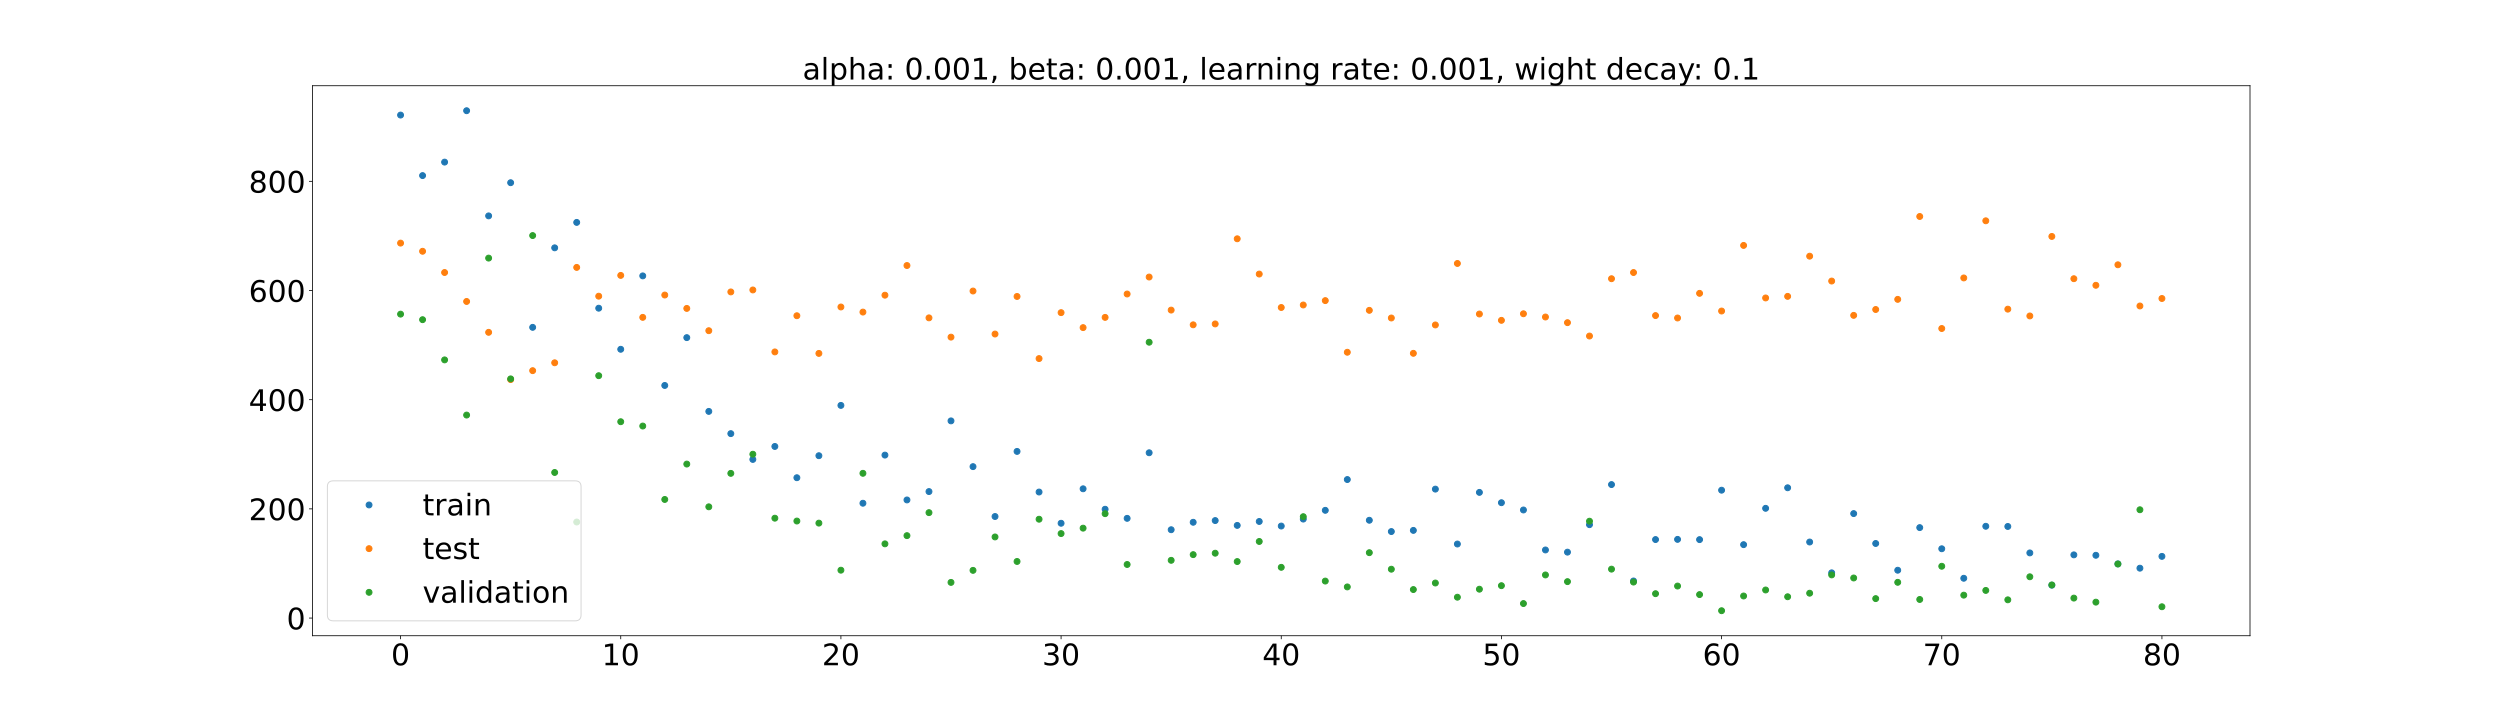 <?xml version="1.0" encoding="utf-8" standalone="no"?>
<!DOCTYPE svg PUBLIC "-//W3C//DTD SVG 1.1//EN"
  "http://www.w3.org/Graphics/SVG/1.1/DTD/svg11.dtd">
<!-- Created with matplotlib (https://matplotlib.org/) -->
<svg height="720pt" version="1.1" viewBox="0 0 2520 720" width="2520pt" xmlns="http://www.w3.org/2000/svg" xmlns:xlink="http://www.w3.org/1999/xlink">
 <defs>
  <style type="text/css">*{stroke-linecap:butt;stroke-linejoin:round;}</style>
 </defs>
 <g id="figure_1">
  <g id="patch_1">
   <path d="M 0 720 
L 2520 720 
L 2520 0 
L 0 0 
z
" style="fill:#ffffff;"/>
  </g>
  <g id="axes_1">
   <g id="patch_2">
    <path d="M 315 640.8 
L 2268 640.8 
L 2268 86.4 
L 315 86.4 
z
" style="fill:#ffffff;"/>
   </g>
   <g id="matplotlib.axis_1">
    <g id="xtick_1">
     <g id="line2d_1">
      <defs>
       <path d="M 0 0 
L 0 3.5 
" id="m52f9824a8c" style="stroke:#000000;stroke-width:0.8;"/>
      </defs>
      <g>
       <use style="stroke:#000000;stroke-width:0.8;" x="403.773" xlink:href="#m52f9824a8c" y="640.8"/>
      </g>
     </g>
     <g id="text_1">
      <!-- 0 -->
      <g transform="translate(394.229 670.595)scale(0.3 -0.3)">
       <defs>
        <path d="M 31.781 66.406 
Q 24.172 66.406 20.328 58.906 
Q 16.5 51.422 16.5 36.375 
Q 16.5 21.391 20.328 13.891 
Q 24.172 6.391 31.781 6.391 
Q 39.453 6.391 43.281 13.891 
Q 47.125 21.391 47.125 36.375 
Q 47.125 51.422 43.281 58.906 
Q 39.453 66.406 31.781 66.406 
z
M 31.781 74.219 
Q 44.047 74.219 50.516 64.516 
Q 56.984 54.828 56.984 36.375 
Q 56.984 17.969 50.516 8.266 
Q 44.047 -1.422 31.781 -1.422 
Q 19.531 -1.422 13.062 8.266 
Q 6.594 17.969 6.594 36.375 
Q 6.594 54.828 13.062 64.516 
Q 19.531 74.219 31.781 74.219 
z
" id="DejaVuSans-48"/>
       </defs>
       <use xlink:href="#DejaVuSans-48"/>
      </g>
     </g>
    </g>
    <g id="xtick_2">
     <g id="line2d_2">
      <g>
       <use style="stroke:#000000;stroke-width:0.8;" x="625.705" xlink:href="#m52f9824a8c" y="640.8"/>
      </g>
     </g>
     <g id="text_2">
      <!-- 10 -->
      <g transform="translate(606.617 670.595)scale(0.3 -0.3)">
       <defs>
        <path d="M 12.406 8.297 
L 28.516 8.297 
L 28.516 63.922 
L 10.984 60.406 
L 10.984 69.391 
L 28.422 72.906 
L 38.281 72.906 
L 38.281 8.297 
L 54.391 8.297 
L 54.391 0 
L 12.406 0 
z
" id="DejaVuSans-49"/>
       </defs>
       <use xlink:href="#DejaVuSans-49"/>
       <use x="63.623" xlink:href="#DejaVuSans-48"/>
      </g>
     </g>
    </g>
    <g id="xtick_3">
     <g id="line2d_3">
      <g>
       <use style="stroke:#000000;stroke-width:0.8;" x="847.636" xlink:href="#m52f9824a8c" y="640.8"/>
      </g>
     </g>
     <g id="text_3">
      <!-- 20 -->
      <g transform="translate(828.549 670.595)scale(0.3 -0.3)">
       <defs>
        <path d="M 19.188 8.297 
L 53.609 8.297 
L 53.609 0 
L 7.328 0 
L 7.328 8.297 
Q 12.938 14.109 22.625 23.891 
Q 32.328 33.688 34.812 36.531 
Q 39.547 41.844 41.422 45.531 
Q 43.312 49.219 43.312 52.781 
Q 43.312 58.594 39.234 62.25 
Q 35.156 65.922 28.609 65.922 
Q 23.969 65.922 18.812 64.312 
Q 13.672 62.703 7.812 59.422 
L 7.812 69.391 
Q 13.766 71.781 18.938 73 
Q 24.125 74.219 28.422 74.219 
Q 39.75 74.219 46.484 68.547 
Q 53.219 62.891 53.219 53.422 
Q 53.219 48.922 51.531 44.891 
Q 49.859 40.875 45.406 35.406 
Q 44.188 33.984 37.641 27.219 
Q 31.109 20.453 19.188 8.297 
z
" id="DejaVuSans-50"/>
       </defs>
       <use xlink:href="#DejaVuSans-50"/>
       <use x="63.623" xlink:href="#DejaVuSans-48"/>
      </g>
     </g>
    </g>
    <g id="xtick_4">
     <g id="line2d_4">
      <g>
       <use style="stroke:#000000;stroke-width:0.8;" x="1069.568" xlink:href="#m52f9824a8c" y="640.8"/>
      </g>
     </g>
     <g id="text_4">
      <!-- 30 -->
      <g transform="translate(1050.481 670.595)scale(0.3 -0.3)">
       <defs>
        <path d="M 40.578 39.312 
Q 47.656 37.797 51.625 33 
Q 55.609 28.219 55.609 21.188 
Q 55.609 10.406 48.188 4.484 
Q 40.766 -1.422 27.094 -1.422 
Q 22.516 -1.422 17.656 -0.516 
Q 12.797 0.391 7.625 2.203 
L 7.625 11.719 
Q 11.719 9.328 16.594 8.109 
Q 21.484 6.891 26.812 6.891 
Q 36.078 6.891 40.938 10.547 
Q 45.797 14.203 45.797 21.188 
Q 45.797 27.641 41.281 31.266 
Q 36.766 34.906 28.719 34.906 
L 20.219 34.906 
L 20.219 43.016 
L 29.109 43.016 
Q 36.375 43.016 40.234 45.922 
Q 44.094 48.828 44.094 54.297 
Q 44.094 59.906 40.109 62.906 
Q 36.141 65.922 28.719 65.922 
Q 24.656 65.922 20.016 65.031 
Q 15.375 64.156 9.812 62.312 
L 9.812 71.094 
Q 15.438 72.656 20.344 73.438 
Q 25.25 74.219 29.594 74.219 
Q 40.828 74.219 47.359 69.109 
Q 53.906 64.016 53.906 55.328 
Q 53.906 49.266 50.438 45.094 
Q 46.969 40.922 40.578 39.312 
z
" id="DejaVuSans-51"/>
       </defs>
       <use xlink:href="#DejaVuSans-51"/>
       <use x="63.623" xlink:href="#DejaVuSans-48"/>
      </g>
     </g>
    </g>
    <g id="xtick_5">
     <g id="line2d_5">
      <g>
       <use style="stroke:#000000;stroke-width:0.8;" x="1291.5" xlink:href="#m52f9824a8c" y="640.8"/>
      </g>
     </g>
     <g id="text_5">
      <!-- 40 -->
      <g transform="translate(1272.412 670.595)scale(0.3 -0.3)">
       <defs>
        <path d="M 37.797 64.312 
L 12.891 25.391 
L 37.797 25.391 
z
M 35.203 72.906 
L 47.609 72.906 
L 47.609 25.391 
L 58.016 25.391 
L 58.016 17.188 
L 47.609 17.188 
L 47.609 0 
L 37.797 0 
L 37.797 17.188 
L 4.891 17.188 
L 4.891 26.703 
z
" id="DejaVuSans-52"/>
       </defs>
       <use xlink:href="#DejaVuSans-52"/>
       <use x="63.623" xlink:href="#DejaVuSans-48"/>
      </g>
     </g>
    </g>
    <g id="xtick_6">
     <g id="line2d_6">
      <g>
       <use style="stroke:#000000;stroke-width:0.8;" x="1513.432" xlink:href="#m52f9824a8c" y="640.8"/>
      </g>
     </g>
     <g id="text_6">
      <!-- 50 -->
      <g transform="translate(1494.344 670.595)scale(0.3 -0.3)">
       <defs>
        <path d="M 10.797 72.906 
L 49.516 72.906 
L 49.516 64.594 
L 19.828 64.594 
L 19.828 46.734 
Q 21.969 47.469 24.109 47.828 
Q 26.266 48.188 28.422 48.188 
Q 40.625 48.188 47.75 41.5 
Q 54.891 34.812 54.891 23.391 
Q 54.891 11.625 47.562 5.094 
Q 40.234 -1.422 26.906 -1.422 
Q 22.312 -1.422 17.547 -0.641 
Q 12.797 0.141 7.719 1.703 
L 7.719 11.625 
Q 12.109 9.234 16.797 8.062 
Q 21.484 6.891 26.703 6.891 
Q 35.156 6.891 40.078 11.328 
Q 45.016 15.766 45.016 23.391 
Q 45.016 31 40.078 35.438 
Q 35.156 39.891 26.703 39.891 
Q 22.75 39.891 18.812 39.016 
Q 14.891 38.141 10.797 36.281 
z
" id="DejaVuSans-53"/>
       </defs>
       <use xlink:href="#DejaVuSans-53"/>
       <use x="63.623" xlink:href="#DejaVuSans-48"/>
      </g>
     </g>
    </g>
    <g id="xtick_7">
     <g id="line2d_7">
      <g>
       <use style="stroke:#000000;stroke-width:0.8;" x="1735.364" xlink:href="#m52f9824a8c" y="640.8"/>
      </g>
     </g>
     <g id="text_7">
      <!-- 60 -->
      <g transform="translate(1716.276 670.595)scale(0.3 -0.3)">
       <defs>
        <path d="M 33.016 40.375 
Q 26.375 40.375 22.484 35.828 
Q 18.609 31.297 18.609 23.391 
Q 18.609 15.531 22.484 10.953 
Q 26.375 6.391 33.016 6.391 
Q 39.656 6.391 43.531 10.953 
Q 47.406 15.531 47.406 23.391 
Q 47.406 31.297 43.531 35.828 
Q 39.656 40.375 33.016 40.375 
z
M 52.594 71.297 
L 52.594 62.312 
Q 48.875 64.062 45.094 64.984 
Q 41.312 65.922 37.594 65.922 
Q 27.828 65.922 22.672 59.328 
Q 17.531 52.734 16.797 39.406 
Q 19.672 43.656 24.016 45.922 
Q 28.375 48.188 33.594 48.188 
Q 44.578 48.188 50.953 41.516 
Q 57.328 34.859 57.328 23.391 
Q 57.328 12.156 50.688 5.359 
Q 44.047 -1.422 33.016 -1.422 
Q 20.359 -1.422 13.672 8.266 
Q 6.984 17.969 6.984 36.375 
Q 6.984 53.656 15.188 63.938 
Q 23.391 74.219 37.203 74.219 
Q 40.922 74.219 44.703 73.484 
Q 48.484 72.75 52.594 71.297 
z
" id="DejaVuSans-54"/>
       </defs>
       <use xlink:href="#DejaVuSans-54"/>
       <use x="63.623" xlink:href="#DejaVuSans-48"/>
      </g>
     </g>
    </g>
    <g id="xtick_8">
     <g id="line2d_8">
      <g>
       <use style="stroke:#000000;stroke-width:0.8;" x="1957.295" xlink:href="#m52f9824a8c" y="640.8"/>
      </g>
     </g>
     <g id="text_8">
      <!-- 70 -->
      <g transform="translate(1938.208 670.595)scale(0.3 -0.3)">
       <defs>
        <path d="M 8.203 72.906 
L 55.078 72.906 
L 55.078 68.703 
L 28.609 0 
L 18.312 0 
L 43.219 64.594 
L 8.203 64.594 
z
" id="DejaVuSans-55"/>
       </defs>
       <use xlink:href="#DejaVuSans-55"/>
       <use x="63.623" xlink:href="#DejaVuSans-48"/>
      </g>
     </g>
    </g>
    <g id="xtick_9">
     <g id="line2d_9">
      <g>
       <use style="stroke:#000000;stroke-width:0.8;" x="2179.227" xlink:href="#m52f9824a8c" y="640.8"/>
      </g>
     </g>
     <g id="text_9">
      <!-- 80 -->
      <g transform="translate(2160.14 670.595)scale(0.3 -0.3)">
       <defs>
        <path d="M 31.781 34.625 
Q 24.75 34.625 20.719 30.859 
Q 16.703 27.094 16.703 20.516 
Q 16.703 13.922 20.719 10.156 
Q 24.75 6.391 31.781 6.391 
Q 38.812 6.391 42.859 10.172 
Q 46.922 13.969 46.922 20.516 
Q 46.922 27.094 42.891 30.859 
Q 38.875 34.625 31.781 34.625 
z
M 21.922 38.812 
Q 15.578 40.375 12.031 44.719 
Q 8.5 49.078 8.5 55.328 
Q 8.5 64.062 14.719 69.141 
Q 20.953 74.219 31.781 74.219 
Q 42.672 74.219 48.875 69.141 
Q 55.078 64.062 55.078 55.328 
Q 55.078 49.078 51.531 44.719 
Q 48 40.375 41.703 38.812 
Q 48.828 37.156 52.797 32.312 
Q 56.781 27.484 56.781 20.516 
Q 56.781 9.906 50.312 4.234 
Q 43.844 -1.422 31.781 -1.422 
Q 19.734 -1.422 13.25 4.234 
Q 6.781 9.906 6.781 20.516 
Q 6.781 27.484 10.781 32.312 
Q 14.797 37.156 21.922 38.812 
z
M 18.312 54.391 
Q 18.312 48.734 21.844 45.562 
Q 25.391 42.391 31.781 42.391 
Q 38.141 42.391 41.719 45.562 
Q 45.312 48.734 45.312 54.391 
Q 45.312 60.062 41.719 63.234 
Q 38.141 66.406 31.781 66.406 
Q 25.391 66.406 21.844 63.234 
Q 18.312 60.062 18.312 54.391 
z
" id="DejaVuSans-56"/>
       </defs>
       <use xlink:href="#DejaVuSans-56"/>
       <use x="63.623" xlink:href="#DejaVuSans-48"/>
      </g>
     </g>
    </g>
   </g>
   <g id="matplotlib.axis_2">
    <g id="ytick_1">
     <g id="line2d_10">
      <defs>
       <path d="M 0 0 
L -3.5 0 
" id="mcdbb192b7e" style="stroke:#000000;stroke-width:0.8;"/>
      </defs>
      <g>
       <use style="stroke:#000000;stroke-width:0.8;" x="315" xlink:href="#mcdbb192b7e" y="623.016"/>
      </g>
     </g>
     <g id="text_10">
      <!-- 0 -->
      <g transform="translate(288.913 634.414)scale(0.3 -0.3)">
       <use xlink:href="#DejaVuSans-48"/>
      </g>
     </g>
    </g>
    <g id="ytick_2">
     <g id="line2d_11">
      <g>
       <use style="stroke:#000000;stroke-width:0.8;" x="315" xlink:href="#mcdbb192b7e" y="512.957"/>
      </g>
     </g>
     <g id="text_11">
      <!-- 200 -->
      <g transform="translate(250.738 524.355)scale(0.3 -0.3)">
       <use xlink:href="#DejaVuSans-50"/>
       <use x="63.623" xlink:href="#DejaVuSans-48"/>
       <use x="127.246" xlink:href="#DejaVuSans-48"/>
      </g>
     </g>
    </g>
    <g id="ytick_3">
     <g id="line2d_12">
      <g>
       <use style="stroke:#000000;stroke-width:0.8;" x="315" xlink:href="#mcdbb192b7e" y="402.898"/>
      </g>
     </g>
     <g id="text_12">
      <!-- 400 -->
      <g transform="translate(250.738 414.296)scale(0.3 -0.3)">
       <use xlink:href="#DejaVuSans-52"/>
       <use x="63.623" xlink:href="#DejaVuSans-48"/>
       <use x="127.246" xlink:href="#DejaVuSans-48"/>
      </g>
     </g>
    </g>
    <g id="ytick_4">
     <g id="line2d_13">
      <g>
       <use style="stroke:#000000;stroke-width:0.8;" x="315" xlink:href="#mcdbb192b7e" y="292.839"/>
      </g>
     </g>
     <g id="text_13">
      <!-- 600 -->
      <g transform="translate(250.738 304.236)scale(0.3 -0.3)">
       <use xlink:href="#DejaVuSans-54"/>
       <use x="63.623" xlink:href="#DejaVuSans-48"/>
       <use x="127.246" xlink:href="#DejaVuSans-48"/>
      </g>
     </g>
    </g>
    <g id="ytick_5">
     <g id="line2d_14">
      <g>
       <use style="stroke:#000000;stroke-width:0.8;" x="315" xlink:href="#mcdbb192b7e" y="182.78"/>
      </g>
     </g>
     <g id="text_14">
      <!-- 800 -->
      <g transform="translate(250.738 194.177)scale(0.3 -0.3)">
       <use xlink:href="#DejaVuSans-56"/>
       <use x="63.623" xlink:href="#DejaVuSans-48"/>
       <use x="127.246" xlink:href="#DejaVuSans-48"/>
      </g>
     </g>
    </g>
   </g>
   <g id="line2d_15">
    <defs>
     <path d="M 0 3 
C 0.796 3 1.559 2.684 2.121 2.121 
C 2.684 1.559 3 0.796 3 0 
C 3 -0.796 2.684 -1.559 2.121 -2.121 
C 1.559 -2.684 0.796 -3 0 -3 
C -0.796 -3 -1.559 -2.684 -2.121 -2.121 
C -2.684 -1.559 -3 -0.796 -3 0 
C -3 0.796 -2.684 1.559 -2.121 2.121 
C -1.559 2.684 -0.796 3 0 3 
z
" id="mdc15869895" style="stroke:#1f77b4;"/>
    </defs>
    <g clip-path="url(#p678ee6c7ec)">
     <use style="fill:#1f77b4;stroke:#1f77b4;" x="403.773" xlink:href="#mdc15869895" y="115.987"/>
     <use style="fill:#1f77b4;stroke:#1f77b4;" x="425.966" xlink:href="#mdc15869895" y="176.993"/>
     <use style="fill:#1f77b4;stroke:#1f77b4;" x="448.159" xlink:href="#mdc15869895" y="163.405"/>
     <use style="fill:#1f77b4;stroke:#1f77b4;" x="470.352" xlink:href="#mdc15869895" y="111.6"/>
     <use style="fill:#1f77b4;stroke:#1f77b4;" x="492.545" xlink:href="#mdc15869895" y="217.608"/>
     <use style="fill:#1f77b4;stroke:#1f77b4;" x="514.739" xlink:href="#mdc15869895" y="184.167"/>
     <use style="fill:#1f77b4;stroke:#1f77b4;" x="536.932" xlink:href="#mdc15869895" y="329.954"/>
     <use style="fill:#1f77b4;stroke:#1f77b4;" x="559.125" xlink:href="#mdc15869895" y="249.808"/>
     <use style="fill:#1f77b4;stroke:#1f77b4;" x="581.318" xlink:href="#mdc15869895" y="224.178"/>
     <use style="fill:#1f77b4;stroke:#1f77b4;" x="603.511" xlink:href="#mdc15869895" y="310.664"/>
     <use style="fill:#1f77b4;stroke:#1f77b4;" x="625.705" xlink:href="#mdc15869895" y="352.072"/>
     <use style="fill:#1f77b4;stroke:#1f77b4;" x="647.898" xlink:href="#mdc15869895" y="278.089"/>
     <use style="fill:#1f77b4;stroke:#1f77b4;" x="670.091" xlink:href="#mdc15869895" y="388.541"/>
     <use style="fill:#1f77b4;stroke:#1f77b4;" x="692.284" xlink:href="#mdc15869895" y="340.328"/>
     <use style="fill:#1f77b4;stroke:#1f77b4;" x="714.477" xlink:href="#mdc15869895" y="414.691"/>
     <use style="fill:#1f77b4;stroke:#1f77b4;" x="736.67" xlink:href="#mdc15869895" y="437.101"/>
     <use style="fill:#1f77b4;stroke:#1f77b4;" x="758.864" xlink:href="#mdc15869895" y="463.103"/>
     <use style="fill:#1f77b4;stroke:#1f77b4;" x="781.057" xlink:href="#mdc15869895" y="450.026"/>
     <use style="fill:#1f77b4;stroke:#1f77b4;" x="803.25" xlink:href="#mdc15869895" y="481.54"/>
     <use style="fill:#1f77b4;stroke:#1f77b4;" x="825.443" xlink:href="#mdc15869895" y="459.353"/>
     <use style="fill:#1f77b4;stroke:#1f77b4;" x="847.636" xlink:href="#mdc15869895" y="408.649"/>
     <use style="fill:#1f77b4;stroke:#1f77b4;" x="869.83" xlink:href="#mdc15869895" y="507.259"/>
     <use style="fill:#1f77b4;stroke:#1f77b4;" x="892.023" xlink:href="#mdc15869895" y="458.734"/>
     <use style="fill:#1f77b4;stroke:#1f77b4;" x="914.216" xlink:href="#mdc15869895" y="503.939"/>
     <use style="fill:#1f77b4;stroke:#1f77b4;" x="936.409" xlink:href="#mdc15869895" y="495.495"/>
     <use style="fill:#1f77b4;stroke:#1f77b4;" x="958.602" xlink:href="#mdc15869895" y="424.236"/>
     <use style="fill:#1f77b4;stroke:#1f77b4;" x="980.795" xlink:href="#mdc15869895" y="470.366"/>
     <use style="fill:#1f77b4;stroke:#1f77b4;" x="1002.989" xlink:href="#mdc15869895" y="520.633"/>
     <use style="fill:#1f77b4;stroke:#1f77b4;" x="1025.182" xlink:href="#mdc15869895" y="455.028"/>
     <use style="fill:#1f77b4;stroke:#1f77b4;" x="1047.375" xlink:href="#mdc15869895" y="495.968"/>
     <use style="fill:#1f77b4;stroke:#1f77b4;" x="1069.568" xlink:href="#mdc15869895" y="527.447"/>
     <use style="fill:#1f77b4;stroke:#1f77b4;" x="1091.761" xlink:href="#mdc15869895" y="492.697"/>
     <use style="fill:#1f77b4;stroke:#1f77b4;" x="1113.955" xlink:href="#mdc15869895" y="513.314"/>
     <use style="fill:#1f77b4;stroke:#1f77b4;" x="1136.148" xlink:href="#mdc15869895" y="522.487"/>
     <use style="fill:#1f77b4;stroke:#1f77b4;" x="1158.341" xlink:href="#mdc15869895" y="456.381"/>
     <use style="fill:#1f77b4;stroke:#1f77b4;" x="1180.534" xlink:href="#mdc15869895" y="533.963"/>
     <use style="fill:#1f77b4;stroke:#1f77b4;" x="1202.727" xlink:href="#mdc15869895" y="526.45"/>
     <use style="fill:#1f77b4;stroke:#1f77b4;" x="1224.92" xlink:href="#mdc15869895" y="524.723"/>
     <use style="fill:#1f77b4;stroke:#1f77b4;" x="1247.114" xlink:href="#mdc15869895" y="529.603"/>
     <use style="fill:#1f77b4;stroke:#1f77b4;" x="1269.307" xlink:href="#mdc15869895" y="525.643"/>
     <use style="fill:#1f77b4;stroke:#1f77b4;" x="1291.5" xlink:href="#mdc15869895" y="530.253"/>
     <use style="fill:#1f77b4;stroke:#1f77b4;" x="1313.693" xlink:href="#mdc15869895" y="523.23"/>
     <use style="fill:#1f77b4;stroke:#1f77b4;" x="1335.886" xlink:href="#mdc15869895" y="514.4"/>
     <use style="fill:#1f77b4;stroke:#1f77b4;" x="1358.08" xlink:href="#mdc15869895" y="483.373"/>
     <use style="fill:#1f77b4;stroke:#1f77b4;" x="1380.273" xlink:href="#mdc15869895" y="524.419"/>
     <use style="fill:#1f77b4;stroke:#1f77b4;" x="1402.466" xlink:href="#mdc15869895" y="535.803"/>
     <use style="fill:#1f77b4;stroke:#1f77b4;" x="1424.659" xlink:href="#mdc15869895" y="534.634"/>
     <use style="fill:#1f77b4;stroke:#1f77b4;" x="1446.852" xlink:href="#mdc15869895" y="493.026"/>
     <use style="fill:#1f77b4;stroke:#1f77b4;" x="1469.045" xlink:href="#mdc15869895" y="548.369"/>
     <use style="fill:#1f77b4;stroke:#1f77b4;" x="1491.239" xlink:href="#mdc15869895" y="496.319"/>
     <use style="fill:#1f77b4;stroke:#1f77b4;" x="1513.432" xlink:href="#mdc15869895" y="506.731"/>
     <use style="fill:#1f77b4;stroke:#1f77b4;" x="1535.625" xlink:href="#mdc15869895" y="514.055"/>
     <use style="fill:#1f77b4;stroke:#1f77b4;" x="1557.818" xlink:href="#mdc15869895" y="554.359"/>
     <use style="fill:#1f77b4;stroke:#1f77b4;" x="1580.011" xlink:href="#mdc15869895" y="556.559"/>
     <use style="fill:#1f77b4;stroke:#1f77b4;" x="1602.205" xlink:href="#mdc15869895" y="528.874"/>
     <use style="fill:#1f77b4;stroke:#1f77b4;" x="1624.398" xlink:href="#mdc15869895" y="488.443"/>
     <use style="fill:#1f77b4;stroke:#1f77b4;" x="1646.591" xlink:href="#mdc15869895" y="585.625"/>
     <use style="fill:#1f77b4;stroke:#1f77b4;" x="1668.784" xlink:href="#mdc15869895" y="543.865"/>
     <use style="fill:#1f77b4;stroke:#1f77b4;" x="1690.977" xlink:href="#mdc15869895" y="543.681"/>
     <use style="fill:#1f77b4;stroke:#1f77b4;" x="1713.17" xlink:href="#mdc15869895" y="543.937"/>
     <use style="fill:#1f77b4;stroke:#1f77b4;" x="1735.364" xlink:href="#mdc15869895" y="494.112"/>
     <use style="fill:#1f77b4;stroke:#1f77b4;" x="1757.557" xlink:href="#mdc15869895" y="549.015"/>
     <use style="fill:#1f77b4;stroke:#1f77b4;" x="1779.75" xlink:href="#mdc15869895" y="512.377"/>
     <use style="fill:#1f77b4;stroke:#1f77b4;" x="1801.943" xlink:href="#mdc15869895" y="491.679"/>
     <use style="fill:#1f77b4;stroke:#1f77b4;" x="1824.136" xlink:href="#mdc15869895" y="546.352"/>
     <use style="fill:#1f77b4;stroke:#1f77b4;" x="1846.33" xlink:href="#mdc15869895" y="577.415"/>
     <use style="fill:#1f77b4;stroke:#1f77b4;" x="1868.523" xlink:href="#mdc15869895" y="517.695"/>
     <use style="fill:#1f77b4;stroke:#1f77b4;" x="1890.716" xlink:href="#mdc15869895" y="547.826"/>
     <use style="fill:#1f77b4;stroke:#1f77b4;" x="1912.909" xlink:href="#mdc15869895" y="574.783"/>
     <use style="fill:#1f77b4;stroke:#1f77b4;" x="1935.102" xlink:href="#mdc15869895" y="531.827"/>
     <use style="fill:#1f77b4;stroke:#1f77b4;" x="1957.295" xlink:href="#mdc15869895" y="553.154"/>
     <use style="fill:#1f77b4;stroke:#1f77b4;" x="1979.489" xlink:href="#mdc15869895" y="582.887"/>
     <use style="fill:#1f77b4;stroke:#1f77b4;" x="2001.682" xlink:href="#mdc15869895" y="530.481"/>
     <use style="fill:#1f77b4;stroke:#1f77b4;" x="2023.875" xlink:href="#mdc15869895" y="530.674"/>
     <use style="fill:#1f77b4;stroke:#1f77b4;" x="2046.068" xlink:href="#mdc15869895" y="557.331"/>
     <use style="fill:#1f77b4;stroke:#1f77b4;" x="2068.261" xlink:href="#mdc15869895" y="589.864"/>
     <use style="fill:#1f77b4;stroke:#1f77b4;" x="2090.455" xlink:href="#mdc15869895" y="559.294"/>
     <use style="fill:#1f77b4;stroke:#1f77b4;" x="2112.648" xlink:href="#mdc15869895" y="559.717"/>
     <use style="fill:#1f77b4;stroke:#1f77b4;" x="2134.841" xlink:href="#mdc15869895" y="568.415"/>
     <use style="fill:#1f77b4;stroke:#1f77b4;" x="2157.034" xlink:href="#mdc15869895" y="572.733"/>
     <use style="fill:#1f77b4;stroke:#1f77b4;" x="2179.227" xlink:href="#mdc15869895" y="560.828"/>
    </g>
   </g>
   <g id="line2d_16">
    <defs>
     <path d="M 0 3 
C 0.796 3 1.559 2.684 2.121 2.121 
C 2.684 1.559 3 0.796 3 0 
C 3 -0.796 2.684 -1.559 2.121 -2.121 
C 1.559 -2.684 0.796 -3 0 -3 
C -0.796 -3 -1.559 -2.684 -2.121 -2.121 
C -2.684 -1.559 -3 -0.796 -3 0 
C -3 0.796 -2.684 1.559 -2.121 2.121 
C -1.559 2.684 -0.796 3 0 3 
z
" id="m0d9a748565" style="stroke:#ff7f0e;"/>
    </defs>
    <g clip-path="url(#p678ee6c7ec)">
     <use style="fill:#ff7f0e;stroke:#ff7f0e;" x="403.773" xlink:href="#m0d9a748565" y="245.046"/>
     <use style="fill:#ff7f0e;stroke:#ff7f0e;" x="425.966" xlink:href="#m0d9a748565" y="253.276"/>
     <use style="fill:#ff7f0e;stroke:#ff7f0e;" x="448.159" xlink:href="#m0d9a748565" y="274.688"/>
     <use style="fill:#ff7f0e;stroke:#ff7f0e;" x="470.352" xlink:href="#m0d9a748565" y="303.873"/>
     <use style="fill:#ff7f0e;stroke:#ff7f0e;" x="492.545" xlink:href="#m0d9a748565" y="334.975"/>
     <use style="fill:#ff7f0e;stroke:#ff7f0e;" x="514.739" xlink:href="#m0d9a748565" y="382.628"/>
     <use style="fill:#ff7f0e;stroke:#ff7f0e;" x="536.932" xlink:href="#m0d9a748565" y="373.623"/>
     <use style="fill:#ff7f0e;stroke:#ff7f0e;" x="559.125" xlink:href="#m0d9a748565" y="365.688"/>
     <use style="fill:#ff7f0e;stroke:#ff7f0e;" x="581.318" xlink:href="#m0d9a748565" y="269.549"/>
     <use style="fill:#ff7f0e;stroke:#ff7f0e;" x="603.511" xlink:href="#m0d9a748565" y="298.554"/>
     <use style="fill:#ff7f0e;stroke:#ff7f0e;" x="625.705" xlink:href="#m0d9a748565" y="277.608"/>
     <use style="fill:#ff7f0e;stroke:#ff7f0e;" x="647.898" xlink:href="#m0d9a748565" y="319.899"/>
     <use style="fill:#ff7f0e;stroke:#ff7f0e;" x="670.091" xlink:href="#m0d9a748565" y="297.391"/>
     <use style="fill:#ff7f0e;stroke:#ff7f0e;" x="692.284" xlink:href="#m0d9a748565" y="310.887"/>
     <use style="fill:#ff7f0e;stroke:#ff7f0e;" x="714.477" xlink:href="#m0d9a748565" y="333.343"/>
     <use style="fill:#ff7f0e;stroke:#ff7f0e;" x="736.67" xlink:href="#m0d9a748565" y="294.255"/>
     <use style="fill:#ff7f0e;stroke:#ff7f0e;" x="758.864" xlink:href="#m0d9a748565" y="292.275"/>
     <use style="fill:#ff7f0e;stroke:#ff7f0e;" x="781.057" xlink:href="#m0d9a748565" y="354.729"/>
     <use style="fill:#ff7f0e;stroke:#ff7f0e;" x="803.25" xlink:href="#m0d9a748565" y="318.254"/>
     <use style="fill:#ff7f0e;stroke:#ff7f0e;" x="825.443" xlink:href="#m0d9a748565" y="356.236"/>
     <use style="fill:#ff7f0e;stroke:#ff7f0e;" x="847.636" xlink:href="#m0d9a748565" y="309.437"/>
     <use style="fill:#ff7f0e;stroke:#ff7f0e;" x="869.83" xlink:href="#m0d9a748565" y="314.576"/>
     <use style="fill:#ff7f0e;stroke:#ff7f0e;" x="892.023" xlink:href="#m0d9a748565" y="297.551"/>
     <use style="fill:#ff7f0e;stroke:#ff7f0e;" x="914.216" xlink:href="#m0d9a748565" y="267.645"/>
     <use style="fill:#ff7f0e;stroke:#ff7f0e;" x="936.409" xlink:href="#m0d9a748565" y="320.394"/>
     <use style="fill:#ff7f0e;stroke:#ff7f0e;" x="958.602" xlink:href="#m0d9a748565" y="339.831"/>
     <use style="fill:#ff7f0e;stroke:#ff7f0e;" x="980.795" xlink:href="#m0d9a748565" y="293.349"/>
     <use style="fill:#ff7f0e;stroke:#ff7f0e;" x="1002.989" xlink:href="#m0d9a748565" y="336.701"/>
     <use style="fill:#ff7f0e;stroke:#ff7f0e;" x="1025.182" xlink:href="#m0d9a748565" y="298.839"/>
     <use style="fill:#ff7f0e;stroke:#ff7f0e;" x="1047.375" xlink:href="#m0d9a748565" y="361.431"/>
     <use style="fill:#ff7f0e;stroke:#ff7f0e;" x="1069.568" xlink:href="#m0d9a748565" y="315.139"/>
     <use style="fill:#ff7f0e;stroke:#ff7f0e;" x="1091.761" xlink:href="#m0d9a748565" y="330.233"/>
     <use style="fill:#ff7f0e;stroke:#ff7f0e;" x="1113.955" xlink:href="#m0d9a748565" y="319.926"/>
     <use style="fill:#ff7f0e;stroke:#ff7f0e;" x="1136.148" xlink:href="#m0d9a748565" y="296.354"/>
     <use style="fill:#ff7f0e;stroke:#ff7f0e;" x="1158.341" xlink:href="#m0d9a748565" y="279.249"/>
     <use style="fill:#ff7f0e;stroke:#ff7f0e;" x="1180.534" xlink:href="#m0d9a748565" y="312.573"/>
     <use style="fill:#ff7f0e;stroke:#ff7f0e;" x="1202.727" xlink:href="#m0d9a748565" y="327.412"/>
     <use style="fill:#ff7f0e;stroke:#ff7f0e;" x="1224.92" xlink:href="#m0d9a748565" y="326.513"/>
     <use style="fill:#ff7f0e;stroke:#ff7f0e;" x="1247.114" xlink:href="#m0d9a748565" y="240.692"/>
     <use style="fill:#ff7f0e;stroke:#ff7f0e;" x="1269.307" xlink:href="#m0d9a748565" y="276.245"/>
     <use style="fill:#ff7f0e;stroke:#ff7f0e;" x="1291.5" xlink:href="#m0d9a748565" y="309.952"/>
     <use style="fill:#ff7f0e;stroke:#ff7f0e;" x="1313.693" xlink:href="#m0d9a748565" y="307.426"/>
     <use style="fill:#ff7f0e;stroke:#ff7f0e;" x="1335.886" xlink:href="#m0d9a748565" y="303.013"/>
     <use style="fill:#ff7f0e;stroke:#ff7f0e;" x="1358.08" xlink:href="#m0d9a748565" y="355.067"/>
     <use style="fill:#ff7f0e;stroke:#ff7f0e;" x="1380.273" xlink:href="#m0d9a748565" y="312.818"/>
     <use style="fill:#ff7f0e;stroke:#ff7f0e;" x="1402.466" xlink:href="#m0d9a748565" y="320.537"/>
     <use style="fill:#ff7f0e;stroke:#ff7f0e;" x="1424.659" xlink:href="#m0d9a748565" y="356.141"/>
     <use style="fill:#ff7f0e;stroke:#ff7f0e;" x="1446.852" xlink:href="#m0d9a748565" y="327.542"/>
     <use style="fill:#ff7f0e;stroke:#ff7f0e;" x="1469.045" xlink:href="#m0d9a748565" y="265.567"/>
     <use style="fill:#ff7f0e;stroke:#ff7f0e;" x="1491.239" xlink:href="#m0d9a748565" y="316.521"/>
     <use style="fill:#ff7f0e;stroke:#ff7f0e;" x="1513.432" xlink:href="#m0d9a748565" y="322.898"/>
     <use style="fill:#ff7f0e;stroke:#ff7f0e;" x="1535.625" xlink:href="#m0d9a748565" y="316.28"/>
     <use style="fill:#ff7f0e;stroke:#ff7f0e;" x="1557.818" xlink:href="#m0d9a748565" y="319.543"/>
     <use style="fill:#ff7f0e;stroke:#ff7f0e;" x="1580.011" xlink:href="#m0d9a748565" y="325.239"/>
     <use style="fill:#ff7f0e;stroke:#ff7f0e;" x="1602.205" xlink:href="#m0d9a748565" y="338.719"/>
     <use style="fill:#ff7f0e;stroke:#ff7f0e;" x="1624.398" xlink:href="#m0d9a748565" y="280.948"/>
     <use style="fill:#ff7f0e;stroke:#ff7f0e;" x="1646.591" xlink:href="#m0d9a748565" y="274.706"/>
     <use style="fill:#ff7f0e;stroke:#ff7f0e;" x="1668.784" xlink:href="#m0d9a748565" y="318.096"/>
     <use style="fill:#ff7f0e;stroke:#ff7f0e;" x="1690.977" xlink:href="#m0d9a748565" y="320.532"/>
     <use style="fill:#ff7f0e;stroke:#ff7f0e;" x="1713.17" xlink:href="#m0d9a748565" y="295.684"/>
     <use style="fill:#ff7f0e;stroke:#ff7f0e;" x="1735.364" xlink:href="#m0d9a748565" y="313.512"/>
     <use style="fill:#ff7f0e;stroke:#ff7f0e;" x="1757.557" xlink:href="#m0d9a748565" y="247.385"/>
     <use style="fill:#ff7f0e;stroke:#ff7f0e;" x="1779.75" xlink:href="#m0d9a748565" y="300.332"/>
     <use style="fill:#ff7f0e;stroke:#ff7f0e;" x="1801.943" xlink:href="#m0d9a748565" y="298.732"/>
     <use style="fill:#ff7f0e;stroke:#ff7f0e;" x="1824.136" xlink:href="#m0d9a748565" y="258.22"/>
     <use style="fill:#ff7f0e;stroke:#ff7f0e;" x="1846.33" xlink:href="#m0d9a748565" y="283.295"/>
     <use style="fill:#ff7f0e;stroke:#ff7f0e;" x="1868.523" xlink:href="#m0d9a748565" y="317.878"/>
     <use style="fill:#ff7f0e;stroke:#ff7f0e;" x="1890.716" xlink:href="#m0d9a748565" y="311.974"/>
     <use style="fill:#ff7f0e;stroke:#ff7f0e;" x="1912.909" xlink:href="#m0d9a748565" y="301.744"/>
     <use style="fill:#ff7f0e;stroke:#ff7f0e;" x="1935.102" xlink:href="#m0d9a748565" y="218.21"/>
     <use style="fill:#ff7f0e;stroke:#ff7f0e;" x="1957.295" xlink:href="#m0d9a748565" y="331.144"/>
     <use style="fill:#ff7f0e;stroke:#ff7f0e;" x="1979.489" xlink:href="#m0d9a748565" y="280.164"/>
     <use style="fill:#ff7f0e;stroke:#ff7f0e;" x="2001.682" xlink:href="#m0d9a748565" y="222.558"/>
     <use style="fill:#ff7f0e;stroke:#ff7f0e;" x="2023.875" xlink:href="#m0d9a748565" y="311.625"/>
     <use style="fill:#ff7f0e;stroke:#ff7f0e;" x="2046.068" xlink:href="#m0d9a748565" y="318.477"/>
     <use style="fill:#ff7f0e;stroke:#ff7f0e;" x="2068.261" xlink:href="#m0d9a748565" y="238.333"/>
     <use style="fill:#ff7f0e;stroke:#ff7f0e;" x="2090.455" xlink:href="#m0d9a748565" y="280.931"/>
     <use style="fill:#ff7f0e;stroke:#ff7f0e;" x="2112.648" xlink:href="#m0d9a748565" y="287.568"/>
     <use style="fill:#ff7f0e;stroke:#ff7f0e;" x="2134.841" xlink:href="#m0d9a748565" y="266.899"/>
     <use style="fill:#ff7f0e;stroke:#ff7f0e;" x="2157.034" xlink:href="#m0d9a748565" y="308.424"/>
     <use style="fill:#ff7f0e;stroke:#ff7f0e;" x="2179.227" xlink:href="#m0d9a748565" y="300.884"/>
    </g>
   </g>
   <g id="line2d_17">
    <defs>
     <path d="M 0 3 
C 0.796 3 1.559 2.684 2.121 2.121 
C 2.684 1.559 3 0.796 3 0 
C 3 -0.796 2.684 -1.559 2.121 -2.121 
C 1.559 -2.684 0.796 -3 0 -3 
C -0.796 -3 -1.559 -2.684 -2.121 -2.121 
C -2.684 -1.559 -3 -0.796 -3 0 
C -3 0.796 -2.684 1.559 -2.121 2.121 
C -1.559 2.684 -0.796 3 0 3 
z
" id="me8d8416f61" style="stroke:#2ca02c;"/>
    </defs>
    <g clip-path="url(#p678ee6c7ec)">
     <use style="fill:#2ca02c;stroke:#2ca02c;" x="403.773" xlink:href="#me8d8416f61" y="316.648"/>
     <use style="fill:#2ca02c;stroke:#2ca02c;" x="425.966" xlink:href="#me8d8416f61" y="322.242"/>
     <use style="fill:#2ca02c;stroke:#2ca02c;" x="448.159" xlink:href="#me8d8416f61" y="362.766"/>
     <use style="fill:#2ca02c;stroke:#2ca02c;" x="470.352" xlink:href="#me8d8416f61" y="418.383"/>
     <use style="fill:#2ca02c;stroke:#2ca02c;" x="492.545" xlink:href="#me8d8416f61" y="260.162"/>
     <use style="fill:#2ca02c;stroke:#2ca02c;" x="514.739" xlink:href="#me8d8416f61" y="381.905"/>
     <use style="fill:#2ca02c;stroke:#2ca02c;" x="536.932" xlink:href="#me8d8416f61" y="237.444"/>
     <use style="fill:#2ca02c;stroke:#2ca02c;" x="559.125" xlink:href="#me8d8416f61" y="476.254"/>
     <use style="fill:#2ca02c;stroke:#2ca02c;" x="581.318" xlink:href="#me8d8416f61" y="526.194"/>
     <use style="fill:#2ca02c;stroke:#2ca02c;" x="603.511" xlink:href="#me8d8416f61" y="378.697"/>
     <use style="fill:#2ca02c;stroke:#2ca02c;" x="625.705" xlink:href="#me8d8416f61" y="425.096"/>
     <use style="fill:#2ca02c;stroke:#2ca02c;" x="647.898" xlink:href="#me8d8416f61" y="429.445"/>
     <use style="fill:#2ca02c;stroke:#2ca02c;" x="670.091" xlink:href="#me8d8416f61" y="503.456"/>
     <use style="fill:#2ca02c;stroke:#2ca02c;" x="692.284" xlink:href="#me8d8416f61" y="467.777"/>
     <use style="fill:#2ca02c;stroke:#2ca02c;" x="714.477" xlink:href="#me8d8416f61" y="510.865"/>
     <use style="fill:#2ca02c;stroke:#2ca02c;" x="736.67" xlink:href="#me8d8416f61" y="477.144"/>
     <use style="fill:#2ca02c;stroke:#2ca02c;" x="758.864" xlink:href="#me8d8416f61" y="457.859"/>
     <use style="fill:#2ca02c;stroke:#2ca02c;" x="781.057" xlink:href="#me8d8416f61" y="522.335"/>
     <use style="fill:#2ca02c;stroke:#2ca02c;" x="803.25" xlink:href="#me8d8416f61" y="525.204"/>
     <use style="fill:#2ca02c;stroke:#2ca02c;" x="825.443" xlink:href="#me8d8416f61" y="527.307"/>
     <use style="fill:#2ca02c;stroke:#2ca02c;" x="847.636" xlink:href="#me8d8416f61" y="574.754"/>
     <use style="fill:#2ca02c;stroke:#2ca02c;" x="869.83" xlink:href="#me8d8416f61" y="477.092"/>
     <use style="fill:#2ca02c;stroke:#2ca02c;" x="892.023" xlink:href="#me8d8416f61" y="548.19"/>
     <use style="fill:#2ca02c;stroke:#2ca02c;" x="914.216" xlink:href="#me8d8416f61" y="539.924"/>
     <use style="fill:#2ca02c;stroke:#2ca02c;" x="936.409" xlink:href="#me8d8416f61" y="516.736"/>
     <use style="fill:#2ca02c;stroke:#2ca02c;" x="958.602" xlink:href="#me8d8416f61" y="587.06"/>
     <use style="fill:#2ca02c;stroke:#2ca02c;" x="980.795" xlink:href="#me8d8416f61" y="574.922"/>
     <use style="fill:#2ca02c;stroke:#2ca02c;" x="1002.989" xlink:href="#me8d8416f61" y="541.234"/>
     <use style="fill:#2ca02c;stroke:#2ca02c;" x="1025.182" xlink:href="#me8d8416f61" y="565.961"/>
     <use style="fill:#2ca02c;stroke:#2ca02c;" x="1047.375" xlink:href="#me8d8416f61" y="523.376"/>
     <use style="fill:#2ca02c;stroke:#2ca02c;" x="1069.568" xlink:href="#me8d8416f61" y="537.838"/>
     <use style="fill:#2ca02c;stroke:#2ca02c;" x="1091.761" xlink:href="#me8d8416f61" y="532.385"/>
     <use style="fill:#2ca02c;stroke:#2ca02c;" x="1113.955" xlink:href="#me8d8416f61" y="517.788"/>
     <use style="fill:#2ca02c;stroke:#2ca02c;" x="1136.148" xlink:href="#me8d8416f61" y="568.999"/>
     <use style="fill:#2ca02c;stroke:#2ca02c;" x="1158.341" xlink:href="#me8d8416f61" y="344.963"/>
     <use style="fill:#2ca02c;stroke:#2ca02c;" x="1180.534" xlink:href="#me8d8416f61" y="564.796"/>
     <use style="fill:#2ca02c;stroke:#2ca02c;" x="1202.727" xlink:href="#me8d8416f61" y="559.075"/>
     <use style="fill:#2ca02c;stroke:#2ca02c;" x="1224.92" xlink:href="#me8d8416f61" y="557.631"/>
     <use style="fill:#2ca02c;stroke:#2ca02c;" x="1247.114" xlink:href="#me8d8416f61" y="566.038"/>
     <use style="fill:#2ca02c;stroke:#2ca02c;" x="1269.307" xlink:href="#me8d8416f61" y="545.798"/>
     <use style="fill:#2ca02c;stroke:#2ca02c;" x="1291.5" xlink:href="#me8d8416f61" y="571.854"/>
     <use style="fill:#2ca02c;stroke:#2ca02c;" x="1313.693" xlink:href="#me8d8416f61" y="520.81"/>
     <use style="fill:#2ca02c;stroke:#2ca02c;" x="1335.886" xlink:href="#me8d8416f61" y="585.716"/>
     <use style="fill:#2ca02c;stroke:#2ca02c;" x="1358.08" xlink:href="#me8d8416f61" y="591.612"/>
     <use style="fill:#2ca02c;stroke:#2ca02c;" x="1380.273" xlink:href="#me8d8416f61" y="557.097"/>
     <use style="fill:#2ca02c;stroke:#2ca02c;" x="1402.466" xlink:href="#me8d8416f61" y="573.754"/>
     <use style="fill:#2ca02c;stroke:#2ca02c;" x="1424.659" xlink:href="#me8d8416f61" y="594.264"/>
     <use style="fill:#2ca02c;stroke:#2ca02c;" x="1446.852" xlink:href="#me8d8416f61" y="587.67"/>
     <use style="fill:#2ca02c;stroke:#2ca02c;" x="1469.045" xlink:href="#me8d8416f61" y="601.979"/>
     <use style="fill:#2ca02c;stroke:#2ca02c;" x="1491.239" xlink:href="#me8d8416f61" y="593.909"/>
     <use style="fill:#2ca02c;stroke:#2ca02c;" x="1513.432" xlink:href="#me8d8416f61" y="590.363"/>
     <use style="fill:#2ca02c;stroke:#2ca02c;" x="1535.625" xlink:href="#me8d8416f61" y="608.375"/>
     <use style="fill:#2ca02c;stroke:#2ca02c;" x="1557.818" xlink:href="#me8d8416f61" y="579.54"/>
     <use style="fill:#2ca02c;stroke:#2ca02c;" x="1580.011" xlink:href="#me8d8416f61" y="586.284"/>
     <use style="fill:#2ca02c;stroke:#2ca02c;" x="1602.205" xlink:href="#me8d8416f61" y="525.36"/>
     <use style="fill:#2ca02c;stroke:#2ca02c;" x="1624.398" xlink:href="#me8d8416f61" y="573.69"/>
     <use style="fill:#2ca02c;stroke:#2ca02c;" x="1646.591" xlink:href="#me8d8416f61" y="586.723"/>
     <use style="fill:#2ca02c;stroke:#2ca02c;" x="1668.784" xlink:href="#me8d8416f61" y="598.437"/>
     <use style="fill:#2ca02c;stroke:#2ca02c;" x="1690.977" xlink:href="#me8d8416f61" y="590.728"/>
     <use style="fill:#2ca02c;stroke:#2ca02c;" x="1713.17" xlink:href="#me8d8416f61" y="599.345"/>
     <use style="fill:#2ca02c;stroke:#2ca02c;" x="1735.364" xlink:href="#me8d8416f61" y="615.6"/>
     <use style="fill:#2ca02c;stroke:#2ca02c;" x="1757.557" xlink:href="#me8d8416f61" y="600.757"/>
     <use style="fill:#2ca02c;stroke:#2ca02c;" x="1779.75" xlink:href="#me8d8416f61" y="594.701"/>
     <use style="fill:#2ca02c;stroke:#2ca02c;" x="1801.943" xlink:href="#me8d8416f61" y="601.527"/>
     <use style="fill:#2ca02c;stroke:#2ca02c;" x="1824.136" xlink:href="#me8d8416f61" y="597.947"/>
     <use style="fill:#2ca02c;stroke:#2ca02c;" x="1846.33" xlink:href="#me8d8416f61" y="579.499"/>
     <use style="fill:#2ca02c;stroke:#2ca02c;" x="1868.523" xlink:href="#me8d8416f61" y="582.603"/>
     <use style="fill:#2ca02c;stroke:#2ca02c;" x="1890.716" xlink:href="#me8d8416f61" y="603.395"/>
     <use style="fill:#2ca02c;stroke:#2ca02c;" x="1912.909" xlink:href="#me8d8416f61" y="586.97"/>
     <use style="fill:#2ca02c;stroke:#2ca02c;" x="1935.102" xlink:href="#me8d8416f61" y="604.267"/>
     <use style="fill:#2ca02c;stroke:#2ca02c;" x="1957.295" xlink:href="#me8d8416f61" y="570.784"/>
     <use style="fill:#2ca02c;stroke:#2ca02c;" x="1979.489" xlink:href="#me8d8416f61" y="599.918"/>
     <use style="fill:#2ca02c;stroke:#2ca02c;" x="2001.682" xlink:href="#me8d8416f61" y="595.143"/>
     <use style="fill:#2ca02c;stroke:#2ca02c;" x="2023.875" xlink:href="#me8d8416f61" y="604.614"/>
     <use style="fill:#2ca02c;stroke:#2ca02c;" x="2046.068" xlink:href="#me8d8416f61" y="581.394"/>
     <use style="fill:#2ca02c;stroke:#2ca02c;" x="2068.261" xlink:href="#me8d8416f61" y="589.622"/>
     <use style="fill:#2ca02c;stroke:#2ca02c;" x="2090.455" xlink:href="#me8d8416f61" y="602.882"/>
     <use style="fill:#2ca02c;stroke:#2ca02c;" x="2112.648" xlink:href="#me8d8416f61" y="606.968"/>
     <use style="fill:#2ca02c;stroke:#2ca02c;" x="2134.841" xlink:href="#me8d8416f61" y="568.498"/>
     <use style="fill:#2ca02c;stroke:#2ca02c;" x="2157.034" xlink:href="#me8d8416f61" y="513.827"/>
     <use style="fill:#2ca02c;stroke:#2ca02c;" x="2179.227" xlink:href="#me8d8416f61" y="611.599"/>
    </g>
   </g>
   <g id="patch_3">
    <path d="M 315 640.8 
L 315 86.4 
" style="fill:none;stroke:#000000;stroke-linecap:square;stroke-linejoin:miter;stroke-width:0.8;"/>
   </g>
   <g id="patch_4">
    <path d="M 2268 640.8 
L 2268 86.4 
" style="fill:none;stroke:#000000;stroke-linecap:square;stroke-linejoin:miter;stroke-width:0.8;"/>
   </g>
   <g id="patch_5">
    <path d="M 315 640.8 
L 2268 640.8 
" style="fill:none;stroke:#000000;stroke-linecap:square;stroke-linejoin:miter;stroke-width:0.8;"/>
   </g>
   <g id="patch_6">
    <path d="M 315 86.4 
L 2268 86.4 
" style="fill:none;stroke:#000000;stroke-linecap:square;stroke-linejoin:miter;stroke-width:0.8;"/>
   </g>
   <g id="text_15">
    <!-- alpha: 0.001, beta: 0.001, learning rate: 0.001, wight decay: 0.1 -->
    <g transform="translate(809.004 80.161)scale(0.3 -0.3)">
     <defs>
      <path d="M 34.281 27.484 
Q 23.391 27.484 19.188 25 
Q 14.984 22.516 14.984 16.5 
Q 14.984 11.719 18.141 8.906 
Q 21.297 6.109 26.703 6.109 
Q 34.188 6.109 38.703 11.406 
Q 43.219 16.703 43.219 25.484 
L 43.219 27.484 
z
M 52.203 31.203 
L 52.203 0 
L 43.219 0 
L 43.219 8.297 
Q 40.141 3.328 35.547 0.953 
Q 30.953 -1.422 24.312 -1.422 
Q 15.922 -1.422 10.953 3.297 
Q 6 8.016 6 15.922 
Q 6 25.141 12.172 29.828 
Q 18.359 34.516 30.609 34.516 
L 43.219 34.516 
L 43.219 35.406 
Q 43.219 41.609 39.141 45 
Q 35.062 48.391 27.688 48.391 
Q 23 48.391 18.547 47.266 
Q 14.109 46.141 10.016 43.891 
L 10.016 52.203 
Q 14.938 54.109 19.578 55.047 
Q 24.219 56 28.609 56 
Q 40.484 56 46.344 49.844 
Q 52.203 43.703 52.203 31.203 
z
" id="DejaVuSans-97"/>
      <path d="M 9.422 75.984 
L 18.406 75.984 
L 18.406 0 
L 9.422 0 
z
" id="DejaVuSans-108"/>
      <path d="M 18.109 8.203 
L 18.109 -20.797 
L 9.078 -20.797 
L 9.078 54.688 
L 18.109 54.688 
L 18.109 46.391 
Q 20.953 51.266 25.266 53.625 
Q 29.594 56 35.594 56 
Q 45.562 56 51.781 48.094 
Q 58.016 40.188 58.016 27.297 
Q 58.016 14.406 51.781 6.484 
Q 45.562 -1.422 35.594 -1.422 
Q 29.594 -1.422 25.266 0.953 
Q 20.953 3.328 18.109 8.203 
z
M 48.688 27.297 
Q 48.688 37.203 44.609 42.844 
Q 40.531 48.484 33.406 48.484 
Q 26.266 48.484 22.188 42.844 
Q 18.109 37.203 18.109 27.297 
Q 18.109 17.391 22.188 11.75 
Q 26.266 6.109 33.406 6.109 
Q 40.531 6.109 44.609 11.75 
Q 48.688 17.391 48.688 27.297 
z
" id="DejaVuSans-112"/>
      <path d="M 54.891 33.016 
L 54.891 0 
L 45.906 0 
L 45.906 32.719 
Q 45.906 40.484 42.875 44.328 
Q 39.844 48.188 33.797 48.188 
Q 26.516 48.188 22.312 43.547 
Q 18.109 38.922 18.109 30.906 
L 18.109 0 
L 9.078 0 
L 9.078 75.984 
L 18.109 75.984 
L 18.109 46.188 
Q 21.344 51.125 25.703 53.562 
Q 30.078 56 35.797 56 
Q 45.219 56 50.047 50.172 
Q 54.891 44.344 54.891 33.016 
z
" id="DejaVuSans-104"/>
      <path d="M 11.719 12.406 
L 22.016 12.406 
L 22.016 0 
L 11.719 0 
z
M 11.719 51.703 
L 22.016 51.703 
L 22.016 39.312 
L 11.719 39.312 
z
" id="DejaVuSans-58"/>
      <path id="DejaVuSans-32"/>
      <path d="M 10.688 12.406 
L 21 12.406 
L 21 0 
L 10.688 0 
z
" id="DejaVuSans-46"/>
      <path d="M 11.719 12.406 
L 22.016 12.406 
L 22.016 4 
L 14.016 -11.625 
L 7.719 -11.625 
L 11.719 4 
z
" id="DejaVuSans-44"/>
      <path d="M 48.688 27.297 
Q 48.688 37.203 44.609 42.844 
Q 40.531 48.484 33.406 48.484 
Q 26.266 48.484 22.188 42.844 
Q 18.109 37.203 18.109 27.297 
Q 18.109 17.391 22.188 11.75 
Q 26.266 6.109 33.406 6.109 
Q 40.531 6.109 44.609 11.75 
Q 48.688 17.391 48.688 27.297 
z
M 18.109 46.391 
Q 20.953 51.266 25.266 53.625 
Q 29.594 56 35.594 56 
Q 45.562 56 51.781 48.094 
Q 58.016 40.188 58.016 27.297 
Q 58.016 14.406 51.781 6.484 
Q 45.562 -1.422 35.594 -1.422 
Q 29.594 -1.422 25.266 0.953 
Q 20.953 3.328 18.109 8.203 
L 18.109 0 
L 9.078 0 
L 9.078 75.984 
L 18.109 75.984 
z
" id="DejaVuSans-98"/>
      <path d="M 56.203 29.594 
L 56.203 25.203 
L 14.891 25.203 
Q 15.484 15.922 20.484 11.062 
Q 25.484 6.203 34.422 6.203 
Q 39.594 6.203 44.453 7.469 
Q 49.312 8.734 54.109 11.281 
L 54.109 2.781 
Q 49.266 0.734 44.188 -0.344 
Q 39.109 -1.422 33.891 -1.422 
Q 20.797 -1.422 13.156 6.188 
Q 5.516 13.812 5.516 26.812 
Q 5.516 40.234 12.766 48.109 
Q 20.016 56 32.328 56 
Q 43.359 56 49.781 48.891 
Q 56.203 41.797 56.203 29.594 
z
M 47.219 32.234 
Q 47.125 39.594 43.094 43.984 
Q 39.062 48.391 32.422 48.391 
Q 24.906 48.391 20.391 44.141 
Q 15.875 39.891 15.188 32.172 
z
" id="DejaVuSans-101"/>
      <path d="M 18.312 70.219 
L 18.312 54.688 
L 36.812 54.688 
L 36.812 47.703 
L 18.312 47.703 
L 18.312 18.016 
Q 18.312 11.328 20.141 9.422 
Q 21.969 7.516 27.594 7.516 
L 36.812 7.516 
L 36.812 0 
L 27.594 0 
Q 17.188 0 13.234 3.875 
Q 9.281 7.766 9.281 18.016 
L 9.281 47.703 
L 2.688 47.703 
L 2.688 54.688 
L 9.281 54.688 
L 9.281 70.219 
z
" id="DejaVuSans-116"/>
      <path d="M 41.109 46.297 
Q 39.594 47.172 37.812 47.578 
Q 36.031 48 33.891 48 
Q 26.266 48 22.188 43.047 
Q 18.109 38.094 18.109 28.812 
L 18.109 0 
L 9.078 0 
L 9.078 54.688 
L 18.109 54.688 
L 18.109 46.188 
Q 20.953 51.172 25.484 53.578 
Q 30.031 56 36.531 56 
Q 37.453 56 38.578 55.875 
Q 39.703 55.766 41.062 55.516 
z
" id="DejaVuSans-114"/>
      <path d="M 54.891 33.016 
L 54.891 0 
L 45.906 0 
L 45.906 32.719 
Q 45.906 40.484 42.875 44.328 
Q 39.844 48.188 33.797 48.188 
Q 26.516 48.188 22.312 43.547 
Q 18.109 38.922 18.109 30.906 
L 18.109 0 
L 9.078 0 
L 9.078 54.688 
L 18.109 54.688 
L 18.109 46.188 
Q 21.344 51.125 25.703 53.562 
Q 30.078 56 35.797 56 
Q 45.219 56 50.047 50.172 
Q 54.891 44.344 54.891 33.016 
z
" id="DejaVuSans-110"/>
      <path d="M 9.422 54.688 
L 18.406 54.688 
L 18.406 0 
L 9.422 0 
z
M 9.422 75.984 
L 18.406 75.984 
L 18.406 64.594 
L 9.422 64.594 
z
" id="DejaVuSans-105"/>
      <path d="M 45.406 27.984 
Q 45.406 37.75 41.375 43.109 
Q 37.359 48.484 30.078 48.484 
Q 22.859 48.484 18.828 43.109 
Q 14.797 37.75 14.797 27.984 
Q 14.797 18.266 18.828 12.891 
Q 22.859 7.516 30.078 7.516 
Q 37.359 7.516 41.375 12.891 
Q 45.406 18.266 45.406 27.984 
z
M 54.391 6.781 
Q 54.391 -7.172 48.188 -13.984 
Q 42 -20.797 29.203 -20.797 
Q 24.469 -20.797 20.266 -20.094 
Q 16.062 -19.391 12.109 -17.922 
L 12.109 -9.188 
Q 16.062 -11.328 19.922 -12.344 
Q 23.781 -13.375 27.781 -13.375 
Q 36.625 -13.375 41.016 -8.766 
Q 45.406 -4.156 45.406 5.172 
L 45.406 9.625 
Q 42.625 4.781 38.281 2.391 
Q 33.938 0 27.875 0 
Q 17.828 0 11.672 7.656 
Q 5.516 15.328 5.516 27.984 
Q 5.516 40.672 11.672 48.328 
Q 17.828 56 27.875 56 
Q 33.938 56 38.281 53.609 
Q 42.625 51.219 45.406 46.391 
L 45.406 54.688 
L 54.391 54.688 
z
" id="DejaVuSans-103"/>
      <path d="M 4.203 54.688 
L 13.188 54.688 
L 24.422 12.016 
L 35.594 54.688 
L 46.188 54.688 
L 57.422 12.016 
L 68.609 54.688 
L 77.594 54.688 
L 63.281 0 
L 52.688 0 
L 40.922 44.828 
L 29.109 0 
L 18.5 0 
z
" id="DejaVuSans-119"/>
      <path d="M 45.406 46.391 
L 45.406 75.984 
L 54.391 75.984 
L 54.391 0 
L 45.406 0 
L 45.406 8.203 
Q 42.578 3.328 38.25 0.953 
Q 33.938 -1.422 27.875 -1.422 
Q 17.969 -1.422 11.734 6.484 
Q 5.516 14.406 5.516 27.297 
Q 5.516 40.188 11.734 48.094 
Q 17.969 56 27.875 56 
Q 33.938 56 38.25 53.625 
Q 42.578 51.266 45.406 46.391 
z
M 14.797 27.297 
Q 14.797 17.391 18.875 11.75 
Q 22.953 6.109 30.078 6.109 
Q 37.203 6.109 41.297 11.75 
Q 45.406 17.391 45.406 27.297 
Q 45.406 37.203 41.297 42.844 
Q 37.203 48.484 30.078 48.484 
Q 22.953 48.484 18.875 42.844 
Q 14.797 37.203 14.797 27.297 
z
" id="DejaVuSans-100"/>
      <path d="M 48.781 52.594 
L 48.781 44.188 
Q 44.969 46.297 41.141 47.344 
Q 37.312 48.391 33.406 48.391 
Q 24.656 48.391 19.812 42.844 
Q 14.984 37.312 14.984 27.297 
Q 14.984 17.281 19.812 11.734 
Q 24.656 6.203 33.406 6.203 
Q 37.312 6.203 41.141 7.25 
Q 44.969 8.297 48.781 10.406 
L 48.781 2.094 
Q 45.016 0.344 40.984 -0.531 
Q 36.969 -1.422 32.422 -1.422 
Q 20.062 -1.422 12.781 6.344 
Q 5.516 14.109 5.516 27.297 
Q 5.516 40.672 12.859 48.328 
Q 20.219 56 33.016 56 
Q 37.156 56 41.109 55.141 
Q 45.062 54.297 48.781 52.594 
z
" id="DejaVuSans-99"/>
      <path d="M 32.172 -5.078 
Q 28.375 -14.844 24.75 -17.812 
Q 21.141 -20.797 15.094 -20.797 
L 7.906 -20.797 
L 7.906 -13.281 
L 13.188 -13.281 
Q 16.891 -13.281 18.938 -11.516 
Q 21 -9.766 23.484 -3.219 
L 25.094 0.875 
L 2.984 54.688 
L 12.5 54.688 
L 29.594 11.922 
L 46.688 54.688 
L 56.203 54.688 
z
" id="DejaVuSans-121"/>
     </defs>
     <use xlink:href="#DejaVuSans-97"/>
     <use x="61.279" xlink:href="#DejaVuSans-108"/>
     <use x="89.062" xlink:href="#DejaVuSans-112"/>
     <use x="152.539" xlink:href="#DejaVuSans-104"/>
     <use x="215.918" xlink:href="#DejaVuSans-97"/>
     <use x="277.197" xlink:href="#DejaVuSans-58"/>
     <use x="310.889" xlink:href="#DejaVuSans-32"/>
     <use x="342.676" xlink:href="#DejaVuSans-48"/>
     <use x="406.299" xlink:href="#DejaVuSans-46"/>
     <use x="438.086" xlink:href="#DejaVuSans-48"/>
     <use x="501.709" xlink:href="#DejaVuSans-48"/>
     <use x="565.332" xlink:href="#DejaVuSans-49"/>
     <use x="628.955" xlink:href="#DejaVuSans-44"/>
     <use x="660.742" xlink:href="#DejaVuSans-32"/>
     <use x="692.529" xlink:href="#DejaVuSans-98"/>
     <use x="756.006" xlink:href="#DejaVuSans-101"/>
     <use x="817.529" xlink:href="#DejaVuSans-116"/>
     <use x="856.738" xlink:href="#DejaVuSans-97"/>
     <use x="918.018" xlink:href="#DejaVuSans-58"/>
     <use x="951.709" xlink:href="#DejaVuSans-32"/>
     <use x="983.496" xlink:href="#DejaVuSans-48"/>
     <use x="1047.119" xlink:href="#DejaVuSans-46"/>
     <use x="1078.906" xlink:href="#DejaVuSans-48"/>
     <use x="1142.529" xlink:href="#DejaVuSans-48"/>
     <use x="1206.152" xlink:href="#DejaVuSans-49"/>
     <use x="1269.775" xlink:href="#DejaVuSans-44"/>
     <use x="1301.562" xlink:href="#DejaVuSans-32"/>
     <use x="1333.35" xlink:href="#DejaVuSans-108"/>
     <use x="1361.133" xlink:href="#DejaVuSans-101"/>
     <use x="1422.656" xlink:href="#DejaVuSans-97"/>
     <use x="1483.936" xlink:href="#DejaVuSans-114"/>
     <use x="1523.299" xlink:href="#DejaVuSans-110"/>
     <use x="1586.678" xlink:href="#DejaVuSans-105"/>
     <use x="1614.461" xlink:href="#DejaVuSans-110"/>
     <use x="1677.84" xlink:href="#DejaVuSans-103"/>
     <use x="1741.316" xlink:href="#DejaVuSans-32"/>
     <use x="1773.104" xlink:href="#DejaVuSans-114"/>
     <use x="1814.217" xlink:href="#DejaVuSans-97"/>
     <use x="1875.496" xlink:href="#DejaVuSans-116"/>
     <use x="1914.705" xlink:href="#DejaVuSans-101"/>
     <use x="1976.229" xlink:href="#DejaVuSans-58"/>
     <use x="2009.92" xlink:href="#DejaVuSans-32"/>
     <use x="2041.707" xlink:href="#DejaVuSans-48"/>
     <use x="2105.33" xlink:href="#DejaVuSans-46"/>
     <use x="2137.117" xlink:href="#DejaVuSans-48"/>
     <use x="2200.74" xlink:href="#DejaVuSans-48"/>
     <use x="2264.363" xlink:href="#DejaVuSans-49"/>
     <use x="2327.986" xlink:href="#DejaVuSans-44"/>
     <use x="2359.773" xlink:href="#DejaVuSans-32"/>
     <use x="2391.561" xlink:href="#DejaVuSans-119"/>
     <use x="2473.348" xlink:href="#DejaVuSans-105"/>
     <use x="2501.131" xlink:href="#DejaVuSans-103"/>
     <use x="2564.607" xlink:href="#DejaVuSans-104"/>
     <use x="2627.986" xlink:href="#DejaVuSans-116"/>
     <use x="2667.195" xlink:href="#DejaVuSans-32"/>
     <use x="2698.982" xlink:href="#DejaVuSans-100"/>
     <use x="2762.459" xlink:href="#DejaVuSans-101"/>
     <use x="2823.982" xlink:href="#DejaVuSans-99"/>
     <use x="2878.963" xlink:href="#DejaVuSans-97"/>
     <use x="2940.242" xlink:href="#DejaVuSans-121"/>
     <use x="2992.172" xlink:href="#DejaVuSans-58"/>
     <use x="3025.863" xlink:href="#DejaVuSans-32"/>
     <use x="3057.65" xlink:href="#DejaVuSans-48"/>
     <use x="3121.273" xlink:href="#DejaVuSans-46"/>
     <use x="3153.061" xlink:href="#DejaVuSans-49"/>
    </g>
   </g>
   <g id="legend_1">
    <g id="patch_7">
     <path d="M 336 625.8 
L 579.703 625.8 
Q 585.703 625.8 585.703 619.8 
L 585.703 490.697 
Q 585.703 484.697 579.703 484.697 
L 336 484.697 
Q 330 484.697 330 490.697 
L 330 619.8 
Q 330 625.8 336 625.8 
z
" style="fill:#ffffff;opacity:0.8;stroke:#cccccc;stroke-linejoin:miter;"/>
    </g>
    <g id="line2d_18"/>
    <g id="line2d_19">
     <g>
      <use style="fill:#1f77b4;stroke:#1f77b4;" x="372" xlink:href="#mdc15869895" y="508.992"/>
     </g>
    </g>
    <g id="text_16">
     <!-- train -->
     <g transform="translate(426 519.492)scale(0.3 -0.3)">
      <use xlink:href="#DejaVuSans-116"/>
      <use x="39.209" xlink:href="#DejaVuSans-114"/>
      <use x="80.322" xlink:href="#DejaVuSans-97"/>
      <use x="141.602" xlink:href="#DejaVuSans-105"/>
      <use x="169.385" xlink:href="#DejaVuSans-110"/>
     </g>
    </g>
    <g id="line2d_20"/>
    <g id="line2d_21">
     <g>
      <use style="fill:#ff7f0e;stroke:#ff7f0e;" x="372" xlink:href="#m0d9a748565" y="553.027"/>
     </g>
    </g>
    <g id="text_17">
     <!-- test -->
     <g transform="translate(426 563.527)scale(0.3 -0.3)">
      <defs>
       <path d="M 44.281 53.078 
L 44.281 44.578 
Q 40.484 46.531 36.375 47.5 
Q 32.281 48.484 27.875 48.484 
Q 21.188 48.484 17.844 46.438 
Q 14.5 44.391 14.5 40.281 
Q 14.5 37.156 16.891 35.375 
Q 19.281 33.594 26.516 31.984 
L 29.594 31.297 
Q 39.156 29.25 43.188 25.516 
Q 47.219 21.781 47.219 15.094 
Q 47.219 7.469 41.188 3.016 
Q 35.156 -1.422 24.609 -1.422 
Q 20.219 -1.422 15.453 -0.562 
Q 10.688 0.297 5.422 2 
L 5.422 11.281 
Q 10.406 8.688 15.234 7.391 
Q 20.062 6.109 24.812 6.109 
Q 31.156 6.109 34.562 8.281 
Q 37.984 10.453 37.984 14.406 
Q 37.984 18.062 35.516 20.016 
Q 33.062 21.969 24.703 23.781 
L 21.578 24.516 
Q 13.234 26.266 9.516 29.906 
Q 5.812 33.547 5.812 39.891 
Q 5.812 47.609 11.281 51.797 
Q 16.75 56 26.812 56 
Q 31.781 56 36.172 55.266 
Q 40.578 54.547 44.281 53.078 
z
" id="DejaVuSans-115"/>
      </defs>
      <use xlink:href="#DejaVuSans-116"/>
      <use x="39.209" xlink:href="#DejaVuSans-101"/>
      <use x="100.732" xlink:href="#DejaVuSans-115"/>
      <use x="152.832" xlink:href="#DejaVuSans-116"/>
     </g>
    </g>
    <g id="line2d_22"/>
    <g id="line2d_23">
     <g>
      <use style="fill:#2ca02c;stroke:#2ca02c;" x="372" xlink:href="#me8d8416f61" y="597.061"/>
     </g>
    </g>
    <g id="text_18">
     <!-- validation -->
     <g transform="translate(426 607.561)scale(0.3 -0.3)">
      <defs>
       <path d="M 2.984 54.688 
L 12.5 54.688 
L 29.594 8.797 
L 46.688 54.688 
L 56.203 54.688 
L 35.688 0 
L 23.484 0 
z
" id="DejaVuSans-118"/>
       <path d="M 30.609 48.391 
Q 23.391 48.391 19.188 42.75 
Q 14.984 37.109 14.984 27.297 
Q 14.984 17.484 19.156 11.844 
Q 23.344 6.203 30.609 6.203 
Q 37.797 6.203 41.984 11.859 
Q 46.188 17.531 46.188 27.297 
Q 46.188 37.016 41.984 42.703 
Q 37.797 48.391 30.609 48.391 
z
M 30.609 56 
Q 42.328 56 49.016 48.375 
Q 55.719 40.766 55.719 27.297 
Q 55.719 13.875 49.016 6.219 
Q 42.328 -1.422 30.609 -1.422 
Q 18.844 -1.422 12.172 6.219 
Q 5.516 13.875 5.516 27.297 
Q 5.516 40.766 12.172 48.375 
Q 18.844 56 30.609 56 
z
" id="DejaVuSans-111"/>
      </defs>
      <use xlink:href="#DejaVuSans-118"/>
      <use x="59.18" xlink:href="#DejaVuSans-97"/>
      <use x="120.459" xlink:href="#DejaVuSans-108"/>
      <use x="148.242" xlink:href="#DejaVuSans-105"/>
      <use x="176.025" xlink:href="#DejaVuSans-100"/>
      <use x="239.502" xlink:href="#DejaVuSans-97"/>
      <use x="300.781" xlink:href="#DejaVuSans-116"/>
      <use x="339.99" xlink:href="#DejaVuSans-105"/>
      <use x="367.773" xlink:href="#DejaVuSans-111"/>
      <use x="428.955" xlink:href="#DejaVuSans-110"/>
     </g>
    </g>
   </g>
  </g>
 </g>
 <defs>
  <clipPath id="p678ee6c7ec">
   <rect height="554.4" width="1953" x="315" y="86.4"/>
  </clipPath>
 </defs>
</svg>
